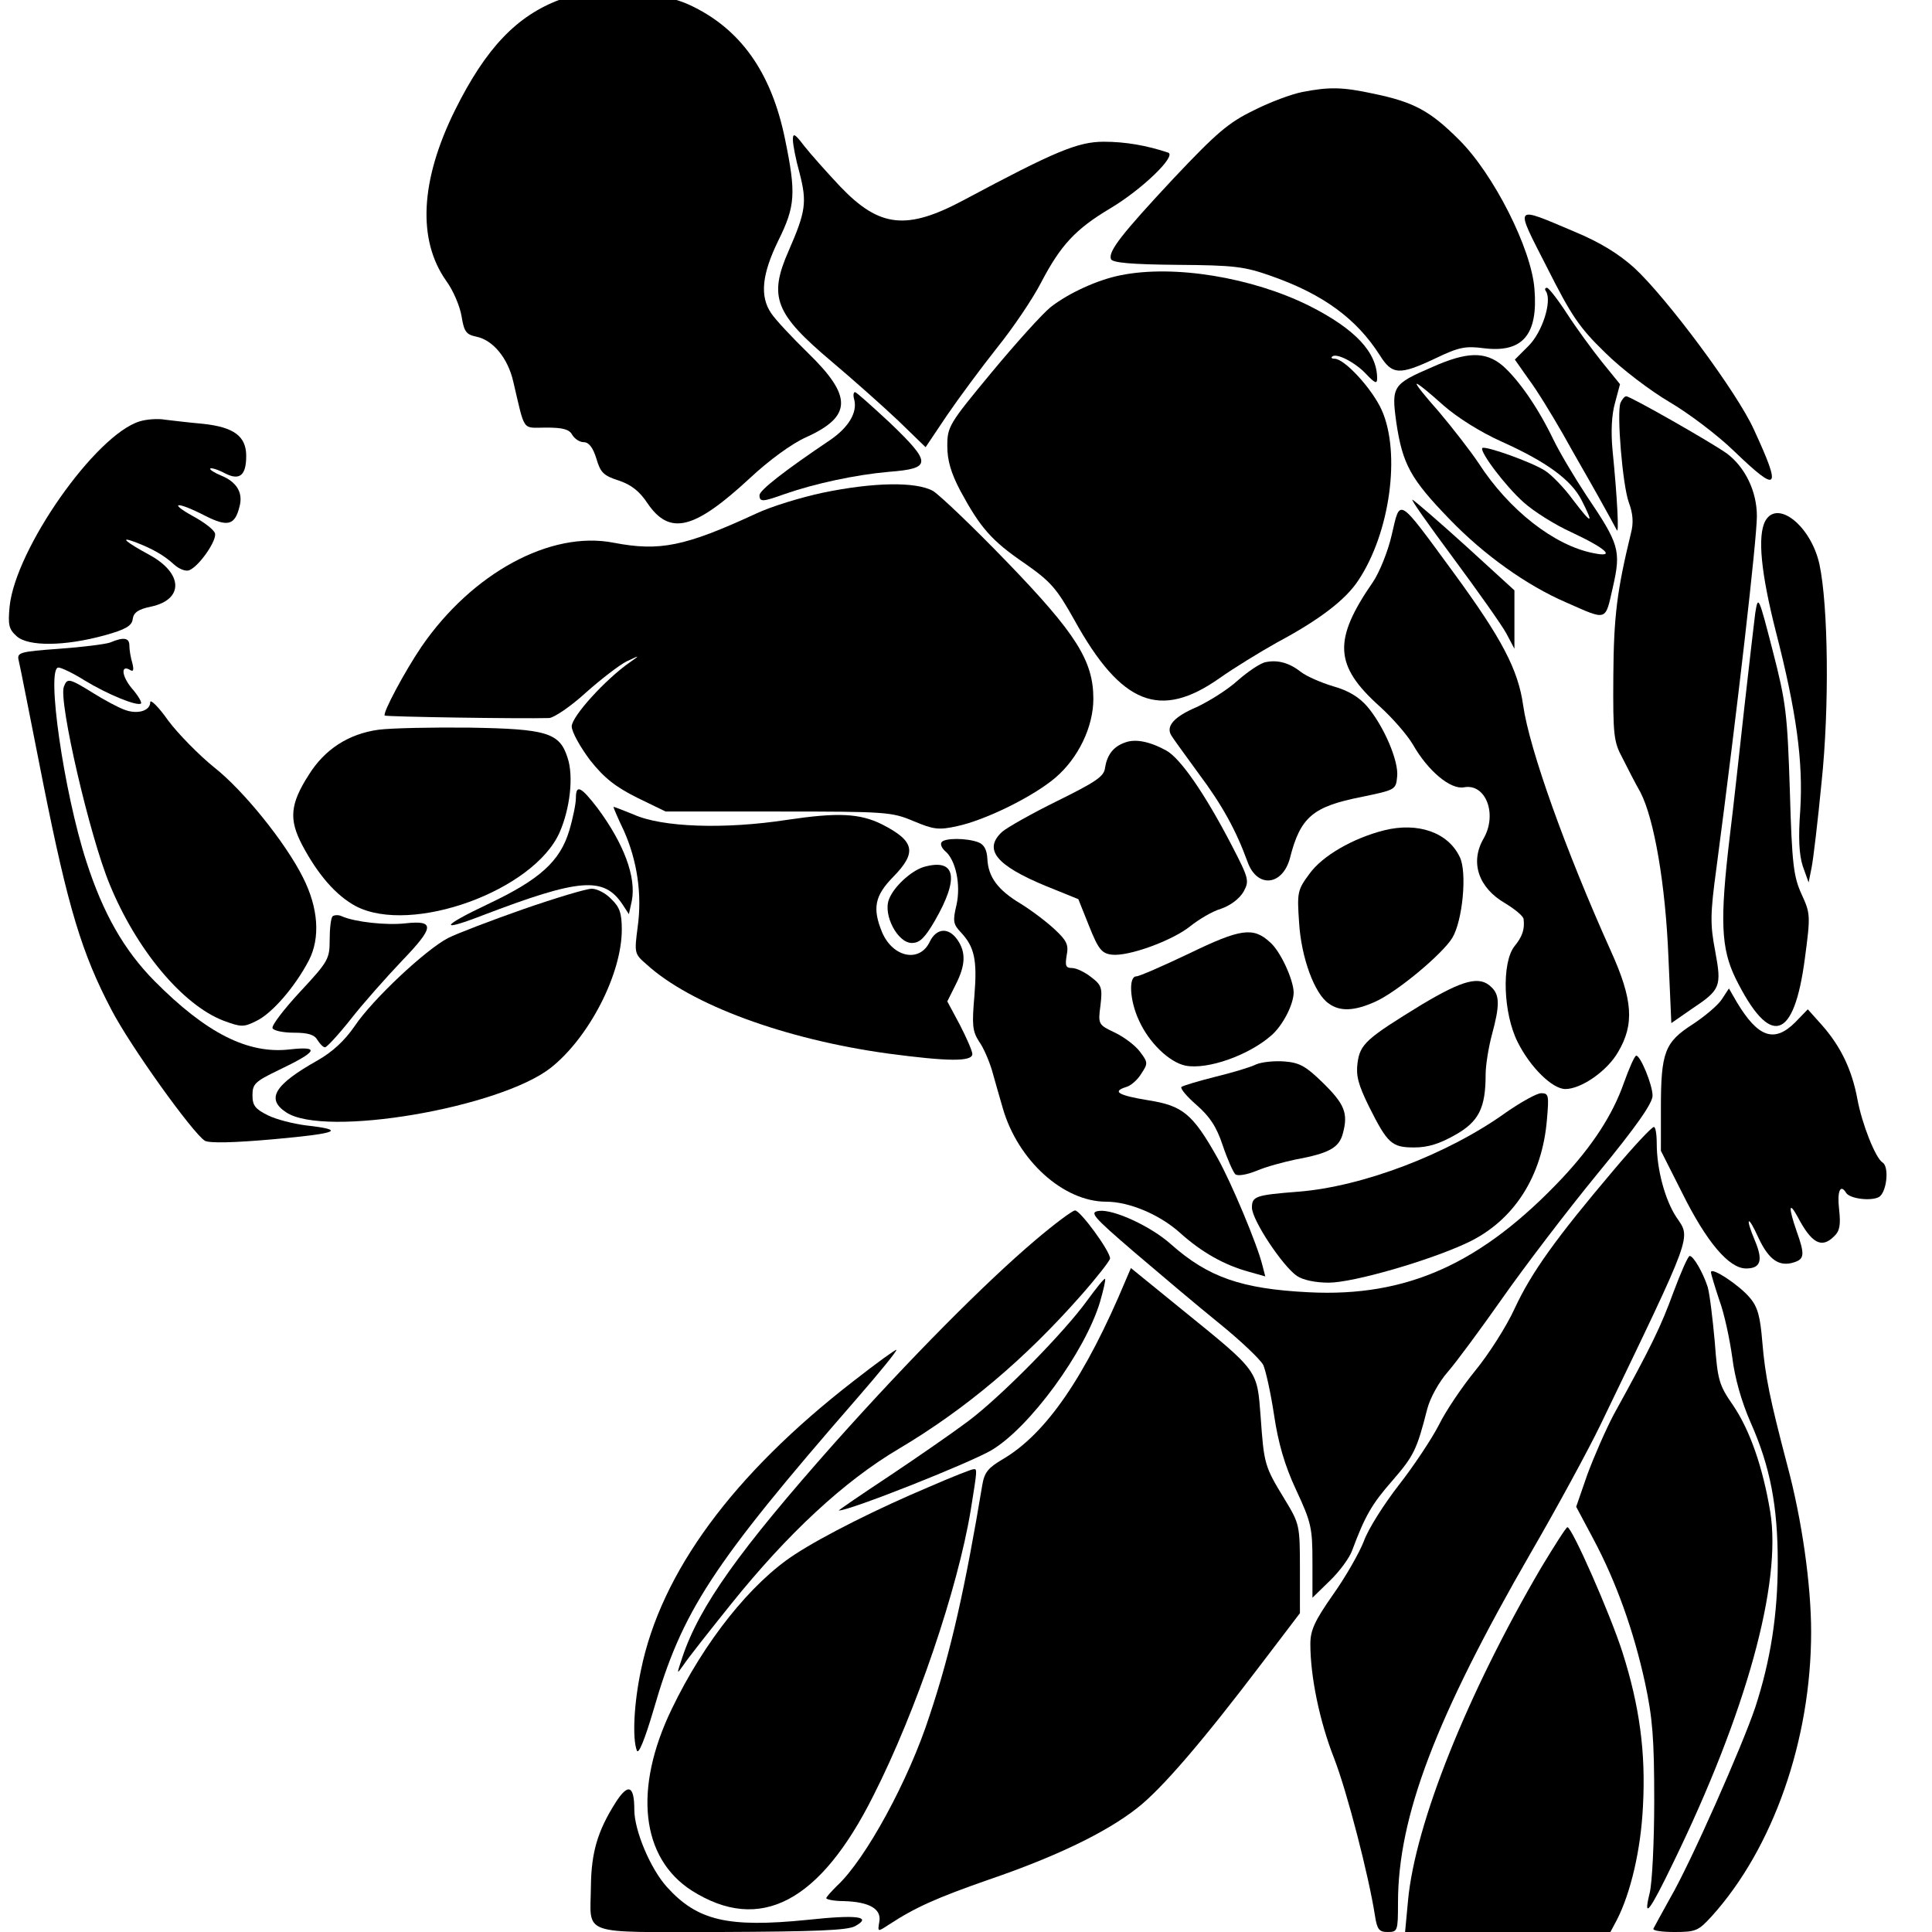 <?xml version="1.0" standalone="no"?>
<!DOCTYPE svg PUBLIC "-//W3C//DTD SVG 20010904//EN"
 "http://www.w3.org/TR/2001/REC-SVG-20010904/DTD/svg10.dtd">
<svg version="1.0" xmlns="http://www.w3.org/2000/svg"
 width="250pt" height="250pt" viewBox="0 0 250 250"
 preserveAspectRatio="xMidYMid meet">
<g transform="translate(0,250) scale(0.054,-0.054)"
fill="#000000" stroke="none">
<path d="M1343 4631 c-105 -39 -179 -117 -253 -266 -83 -168 -90 -310 -21
-408 17 -23 33 -61 37 -85 6 -37 11 -44 35 -49 40 -8 76 -51 89 -108 29 -123
20 -110 79 -110 39 0 55 -4 62 -17 6 -10 18 -18 28 -18 12 0 22 -13 30 -39 10
-34 17 -41 54 -53 30 -10 50 -26 69 -55 53 -77 111 -63 244 60 47 44 102 84
136 99 110 50 111 98 4 202 -39 38 -79 81 -88 95 -28 41 -22 94 17 174 41 83
43 113 16 244 -33 161 -108 265 -229 321 -78 36 -230 42 -309 13z"/>
<path d="M3120 4409 c-25 -5 -77 -24 -116 -44 -60 -29 -89 -54 -191 -162 -126
-135 -157 -175 -151 -194 3 -9 49 -13 159 -14 138 -1 161 -4 226 -27 125 -44
204 -103 259 -189 30 -48 47 -49 134 -8 56 27 72 30 117 24 92 -11 129 33 120
142 -7 96 -98 276 -181 358 -69 69 -108 90 -204 110 -74 16 -106 17 -172 4z"/>
<path d="M1900 4295 c0 -12 7 -48 16 -80 18 -70 15 -92 -26 -186 -49 -111 -33
-151 102 -265 51 -43 123 -107 160 -142 l66 -64 51 76 c28 41 82 114 120 162
38 47 86 118 106 157 47 90 83 128 165 177 76 45 161 127 139 134 -51 17 -102
26 -154 26 -62 0 -117 -23 -334 -139 -138 -74 -203 -67 -297 31 -33 35 -72 79
-87 98 -22 29 -27 32 -27 15z"/>
<path d="M3707 3989 c58 -115 77 -144 139 -204 39 -39 109 -92 155 -119 46
-27 116 -80 155 -118 106 -102 114 -93 47 52 -40 89 -209 316 -287 388 -38 34
-82 61 -142 86 -149 63 -145 68 -67 -85z"/>
<path d="M2685 3970 c-55 -11 -123 -42 -167 -76 -20 -16 -84 -87 -142 -157
-102 -123 -106 -130 -106 -176 0 -35 9 -65 31 -107 48 -89 75 -120 154 -174
63 -44 77 -60 120 -137 112 -202 205 -239 348 -138 34 24 96 62 137 85 103 55
165 103 195 149 76 114 102 305 56 408 -23 51 -89 123 -113 123 -6 0 -9 2 -6
5 10 10 56 -14 82 -42 21 -22 26 -24 26 -10 0 62 -52 118 -163 174 -137 68
-324 99 -452 73z"/>
<path d="M3705 3931 c14 -24 -9 -97 -42 -130 l-33 -33 33 -47 c19 -25 55 -84
82 -131 26 -47 65 -114 85 -150 20 -36 40 -72 44 -80 6 -15 2 72 -10 192 -4
44 -2 84 6 112 l12 45 -43 53 c-24 30 -62 82 -84 116 -22 34 -44 62 -48 62 -5
0 -6 -4 -2 -9z"/>
<path d="M3432 3750 c-95 -41 -98 -46 -86 -133 15 -100 34 -135 128 -232 82
-85 184 -158 279 -199 100 -44 93 -46 112 37 20 88 15 103 -64 220 -27 41 -63
101 -79 134 -37 77 -84 144 -122 177 -41 34 -85 33 -168 -4z m26 -91 c34 -30
90 -65 139 -87 109 -49 168 -92 193 -141 30 -59 25 -59 -20 0 -21 29 -52 61
-68 71 -33 21 -143 60 -150 54 -7 -8 55 -91 99 -130 23 -21 75 -54 115 -72 83
-39 107 -61 53 -50 -94 18 -203 103 -276 216 -20 30 -63 85 -95 123 -33 37
-57 67 -53 67 4 0 32 -23 63 -51z"/>
<path d="M2047 3672 c8 -31 -14 -67 -58 -97 -107 -72 -169 -120 -169 -132 0
-17 8 -16 61 3 72 25 169 46 249 53 103 8 103 21 3 117 -43 40 -81 74 -84 74
-4 0 -5 -8 -2 -18z"/>
<path d="M3883 3664 c-9 -25 5 -196 20 -238 10 -27 12 -49 5 -75 -33 -136 -41
-197 -42 -341 -1 -143 1 -158 22 -197 12 -24 31 -61 43 -82 33 -64 60 -221 67
-394 l7 -159 49 34 c69 46 72 53 56 139 -12 63 -12 88 3 198 51 387 97 789 97
844 0 59 -28 117 -72 150 -38 27 -231 137 -241 137 -4 0 -10 -7 -14 -16z"/>
<path d="M335 3620 c-106 -32 -298 -306 -312 -444 -4 -44 -2 -54 17 -71 28
-25 115 -24 210 2 51 14 66 23 68 39 2 16 14 24 44 30 79 17 77 80 -4 124 -57
31 -73 45 -35 31 44 -17 70 -32 94 -54 12 -11 28 -17 36 -14 24 9 68 73 62 89
-3 9 -27 27 -53 41 -61 34 -37 35 29 1 55 -28 72 -23 83 22 9 33 -7 59 -44 74
-17 7 -29 15 -26 17 2 2 17 -2 34 -11 36 -19 52 -6 52 41 0 47 -29 69 -103 77
-34 3 -75 8 -92 10 -16 3 -44 1 -60 -4z"/>
<path d="M1972 3449 c-52 -11 -124 -33 -160 -50 -171 -79 -231 -91 -341 -70
-152 30 -340 -73 -461 -249 -40 -59 -94 -160 -88 -165 3 -3 326 -8 394 -6 12
1 52 28 88 61 36 32 80 66 98 75 32 15 32 15 8 -2 -58 -40 -140 -130 -140
-154 0 -13 20 -49 44 -81 34 -43 61 -64 113 -90 l68 -33 270 0 c259 0 272 -1
324 -23 48 -20 60 -22 105 -12 69 15 182 71 235 116 55 47 91 122 91 189 0 91
-41 156 -207 328 -81 84 -161 160 -177 170 -41 23 -143 21 -264 -4z"/>
<path d="M3482 3293 c60 -81 118 -163 128 -182 l19 -36 0 70 0 70 -115 105
c-64 58 -122 108 -129 112 -7 4 37 -58 97 -139z"/>
<path d="M3335 3348 c-9 -40 -30 -91 -45 -113 -96 -139 -93 -200 16 -298 30
-27 66 -68 80 -92 36 -63 90 -108 122 -102 52 10 81 -64 47 -123 -33 -57 -12
-118 52 -155 23 -14 44 -31 44 -38 3 -24 -3 -42 -22 -65 -31 -40 -27 -161 8
-230 30 -60 83 -112 114 -112 38 0 100 43 126 88 40 67 36 126 -17 243 -108
240 -195 483 -210 588 -12 86 -51 160 -165 316 -138 188 -129 182 -150 93z"/>
<path d="M4230 3381 c-19 -36 -10 -125 25 -263 50 -194 66 -313 59 -429 -5
-67 -3 -107 6 -135 l14 -39 7 35 c4 19 15 112 24 205 19 180 16 423 -5 522
-20 92 -101 157 -130 104z"/>
<path d="M4206 3160 c-3 -25 -15 -126 -26 -225 -11 -99 -26 -238 -35 -310 -24
-202 -21 -268 14 -340 83 -167 140 -150 166 48 14 104 13 108 -8 154 -19 42
-23 71 -28 248 -6 184 -9 211 -41 335 -34 132 -35 134 -42 90z"/>
<path d="M264 3090 c-11 -4 -66 -11 -122 -15 -97 -7 -102 -9 -97 -29 3 -11 29
-145 59 -296 59 -295 92 -405 163 -540 45 -87 195 -296 224 -314 11 -6 68 -5
168 4 153 14 171 22 73 33 -30 4 -70 14 -90 24 -30 15 -37 23 -37 48 0 27 6
33 62 60 94 45 101 58 28 50 -101 -12 -201 39 -325 164 -73 74 -123 162 -163
286 -54 166 -97 465 -67 465 7 0 36 -14 63 -31 54 -33 127 -63 135 -55 2 3 -7
19 -22 36 -25 30 -27 58 -4 44 8 -5 9 1 5 17 -4 13 -7 32 -7 42 0 18 -13 21
-46 7z"/>
<path d="M3033 3043 c-12 -2 -42 -22 -67 -44 -24 -22 -69 -50 -99 -64 -54 -23
-74 -46 -60 -68 4 -7 34 -48 66 -92 56 -75 89 -135 117 -212 23 -62 83 -56
101 10 25 99 55 124 172 147 81 17 82 17 85 49 4 37 -32 121 -72 168 -19 22
-45 38 -81 48 -30 9 -64 24 -77 34 -28 22 -55 30 -85 24z"/>
<path d="M153 2984 c-13 -34 62 -359 110 -474 64 -156 174 -288 272 -326 43
-16 49 -16 79 -1 38 18 93 82 126 145 28 54 23 126 -14 199 -42 84 -143 209
-213 264 -36 29 -86 80 -110 112 -23 33 -43 52 -43 44 0 -21 -31 -30 -62 -18
-14 5 -48 23 -75 40 -58 36 -62 36 -70 15z"/>
<path d="M907 2881 c-72 -10 -129 -47 -167 -108 -45 -70 -48 -107 -16 -168 38
-72 82 -122 129 -147 133 -69 426 37 488 177 25 57 34 135 19 179 -19 60 -50
69 -235 72 -88 1 -186 -1 -218 -5z"/>
<path d="M2695 2850 c-28 -10 -42 -30 -47 -60 -2 -21 -22 -34 -115 -80 -61
-30 -121 -64 -132 -74 -45 -42 -14 -80 104 -129 l79 -32 26 -65 c22 -55 30
-65 54 -68 40 -5 146 34 188 68 20 16 53 36 74 42 23 8 44 24 54 41 14 26 13
31 -29 112 -64 123 -122 207 -156 226 -40 22 -75 29 -100 19z"/>
<path d="M1380 2717 c0 -13 -7 -48 -16 -78 -22 -73 -70 -117 -195 -176 -112
-53 -119 -68 -13 -27 233 89 291 94 336 26 l15 -23 7 32 c11 57 -19 137 -82
222 -40 52 -52 58 -52 24z"/>
<path d="M1470 2696 c0 -2 11 -28 25 -57 32 -72 44 -153 33 -231 -8 -62 -8
-64 21 -89 106 -97 332 -180 579 -214 143 -19 202 -20 202 -1 0 7 -14 39 -30
70 l-30 56 20 40 c24 47 25 78 4 108 -21 30 -50 28 -66 -5 -24 -51 -88 -38
-114 22 -24 58 -18 88 26 133 58 59 52 86 -26 126 -54 27 -107 29 -228 11
-150 -23 -300 -18 -368 13 -27 11 -48 19 -48 18z"/>
<path d="M3317 2640 c-75 -19 -148 -61 -179 -104 -29 -39 -30 -45 -25 -117 5
-84 37 -171 71 -194 27 -20 62 -18 111 4 52 23 161 114 185 153 25 41 36 158
18 194 -28 59 -100 84 -181 64z"/>
<path d="M2256 2611 c-3 -5 1 -14 9 -21 25 -21 38 -80 27 -129 -9 -38 -8 -46
10 -65 33 -35 40 -66 33 -152 -6 -70 -5 -85 11 -110 11 -15 24 -46 31 -69 6
-22 18 -63 26 -91 36 -125 145 -224 248 -224 55 0 128 -31 176 -74 52 -47 107
-78 166 -94 l39 -11 -7 27 c-12 49 -74 197 -107 256 -60 107 -84 126 -166 139
-73 12 -88 21 -53 32 11 3 27 17 36 32 16 24 16 27 -3 52 -10 14 -37 35 -60
46 -40 19 -41 20 -35 65 5 42 3 49 -22 68 -15 12 -36 22 -46 22 -15 0 -17 5
-13 30 5 25 1 35 -28 62 -19 18 -56 46 -82 62 -55 33 -78 64 -80 108 -1 21 -8
34 -21 39 -28 11 -83 11 -89 0z"/>
<path d="M2213 2552 c-31 -10 -72 -48 -83 -78 -14 -37 21 -104 55 -104 19 0
31 12 55 53 60 104 50 151 -27 129z"/>
<path d="M1254 2451 c-77 -27 -158 -58 -180 -69 -54 -28 -181 -147 -224 -211
-24 -35 -53 -62 -90 -83 -103 -58 -123 -92 -74 -124 92 -61 512 11 634 107 92
73 170 225 170 331 0 39 -5 54 -25 73 -13 14 -34 25 -47 25 -13 0 -86 -22
-164 -49z"/>
<path d="M797 2434 c-4 -4 -7 -29 -7 -56 0 -46 -3 -52 -70 -124 -39 -42 -69
-81 -67 -88 2 -6 25 -11 51 -11 35 0 50 -5 57 -18 6 -9 13 -17 18 -17 4 0 32
30 62 68 29 37 84 99 122 139 78 81 80 98 8 90 -45 -5 -120 3 -152 17 -8 4
-18 3 -22 0z"/>
<path d="M2850 2345 c-63 -30 -120 -55 -127 -55 -19 0 -16 -58 6 -105 24 -54
73 -101 112 -109 52 -10 150 24 205 72 28 24 54 75 54 104 -1 31 -32 99 -57
120 -40 37 -71 32 -193 -27z"/>
<path d="M3408 2223 c-134 -82 -149 -95 -155 -141 -4 -30 2 -52 27 -103 45
-90 55 -99 109 -99 33 0 61 9 98 30 57 32 73 65 73 145 0 22 7 65 15 95 19 70
19 95 -1 114 -28 28 -67 18 -166 -41z"/>
<path d="M4126 2235 c-9 -14 -41 -41 -70 -60 -67 -43 -76 -67 -76 -201 l0
-102 51 -101 c58 -117 112 -181 153 -181 35 0 41 19 22 65 -25 59 -18 66 8 8
25 -53 50 -70 86 -58 24 8 25 19 5 75 -19 55 -19 73 2 35 34 -65 58 -78 88
-48 14 13 16 28 12 65 -5 43 3 62 17 39 9 -14 59 -20 78 -10 19 10 26 73 9 83
-17 11 -49 92 -60 151 -13 71 -40 127 -85 178 l-34 38 -30 -31 c-50 -50 -89
-37 -140 48 l-19 33 -17 -26z"/>
<path d="M3891 2034 c-27 -77 -76 -151 -147 -227 -194 -206 -373 -286 -608
-274 -161 8 -241 36 -330 115 -48 43 -137 84 -172 80 -24 -3 -17 -12 83 -98
61 -52 152 -129 204 -171 52 -42 99 -87 106 -100 6 -13 18 -67 26 -120 10 -67
25 -120 53 -180 36 -77 39 -91 39 -171 l0 -87 42 41 c23 22 47 55 53 72 31 83
47 111 96 167 52 60 59 74 84 172 7 27 28 65 50 90 20 23 79 103 131 177 52
74 154 208 227 297 93 113 132 169 132 187 0 26 -29 96 -39 96 -4 0 -17 -30
-30 -66z"/>
<path d="M3010 2079 c-14 -7 -58 -20 -99 -30 -40 -10 -76 -21 -80 -24 -3 -4
13 -23 36 -43 32 -28 48 -52 63 -97 11 -33 25 -64 30 -69 5 -5 26 -2 51 8 23
10 65 21 93 27 81 15 105 28 114 63 13 48 4 70 -48 121 -40 39 -55 48 -91 51
-24 2 -55 -1 -69 -7z"/>
<path d="M3609 1964 c-139 -100 -344 -178 -498 -190 -102 -8 -111 -11 -111
-38 0 -30 74 -141 108 -164 15 -10 45 -16 76 -16 59 0 242 53 333 96 110 52
179 158 190 296 5 57 4 62 -14 62 -10 0 -48 -21 -84 -46z"/>
<path d="M3867 1826 c-138 -163 -197 -245 -237 -331 -20 -44 -63 -111 -95
-150 -31 -38 -71 -97 -87 -130 -17 -33 -60 -98 -96 -144 -35 -45 -74 -106 -84
-135 -11 -28 -44 -86 -74 -128 -44 -63 -54 -85 -54 -118 0 -78 22 -185 57
-274 31 -80 83 -281 98 -378 5 -32 10 -38 30 -38 24 0 25 2 25 70 0 206 90
443 319 840 62 107 137 245 166 305 225 467 217 446 182 498 -27 41 -47 114
-47 177 0 22 -3 40 -7 39 -5 0 -48 -46 -96 -103z"/>
<path d="M2480 1657 c-118 -100 -298 -281 -480 -485 -228 -257 -324 -391 -365
-514 -14 -42 -14 -42 3 -18 9 14 61 80 114 146 135 168 270 294 402 372 160
95 302 215 436 367 38 43 70 84 70 89 0 18 -72 116 -84 115 -6 0 -49 -32 -96
-72z"/>
<path d="M4010 1533 c-30 -82 -52 -128 -143 -293 -19 -36 -47 -100 -63 -143
l-27 -78 41 -77 c55 -103 97 -221 124 -345 18 -84 22 -133 22 -282 0 -99 -5
-199 -11 -222 -16 -65 0 -44 56 72 176 361 261 671 233 842 -18 108 -49 196
-89 255 -34 49 -37 60 -44 153 -5 55 -12 114 -17 131 -11 34 -34 74 -43 74 -4
0 -21 -39 -39 -87z"/>
<path d="M2698 1563 c-97 -232 -191 -369 -295 -430 -34 -20 -44 -31 -49 -61
-41 -246 -75 -399 -126 -552 -50 -156 -154 -346 -222 -409 -14 -14 -26 -27
-26 -30 0 -3 19 -7 43 -7 61 -2 90 -19 84 -50 -4 -24 -4 -24 22 -7 64 42 116
65 239 108 161 55 282 113 357 172 59 46 157 160 301 350 l89 117 0 106 c0
105 -1 108 -36 166 -49 80 -50 85 -58 197 -9 115 -3 108 -188 258 l-123 100
-12 -28z"/>
<path d="M4100 1581 c0 -4 9 -34 20 -67 12 -32 25 -94 31 -137 6 -49 22 -106
44 -156 47 -106 65 -200 65 -336 0 -123 -17 -234 -54 -347 -31 -92 -154 -371
-204 -457 -20 -36 -38 -69 -40 -73 -2 -5 21 -8 51 -8 51 0 57 3 89 38 147 163
238 422 238 681 0 113 -22 269 -57 399 -42 160 -53 213 -60 296 -5 61 -11 84
-30 106 -25 30 -93 75 -93 61z"/>
<path d="M2605 1513 c-54 -75 -205 -229 -285 -289 -36 -27 -121 -86 -190 -132
-68 -45 -122 -82 -120 -82 27 0 309 112 365 144 92 54 225 236 261 356 8 28
14 53 12 55 -2 2 -21 -22 -43 -52z"/>
<path d="M2045 1320 c-289 -224 -461 -458 -509 -692 -17 -80 -21 -164 -10
-193 4 -11 19 26 40 97 68 236 138 345 487 746 55 63 97 115 95 117 -1 2 -48
-32 -103 -75z"/>
<path d="M2225 1066 c-119 -50 -251 -116 -320 -161 -105 -68 -217 -208 -295
-370 -93 -192 -74 -358 48 -436 163 -103 307 -28 435 228 103 203 202 496 233
683 16 99 16 100 7 99 -5 0 -53 -19 -108 -43z"/>
<path d="M3693 873 c-177 -302 -302 -614 -319 -798 l-7 -75 246 0 246 0 15 28
c34 66 58 170 63 273 7 129 -8 240 -49 369 -29 91 -121 300 -132 300 -3 0 -31
-44 -63 -97z"/>
<path d="M1475 310 c-43 -68 -58 -119 -59 -200 -1 -121 -32 -110 311 -110 228
1 304 4 322 14 42 23 6 28 -115 15 -190 -19 -263 -2 -336 79 -39 43 -78 135
-78 185 0 59 -15 64 -45 17z"/>
</g>
</svg>
